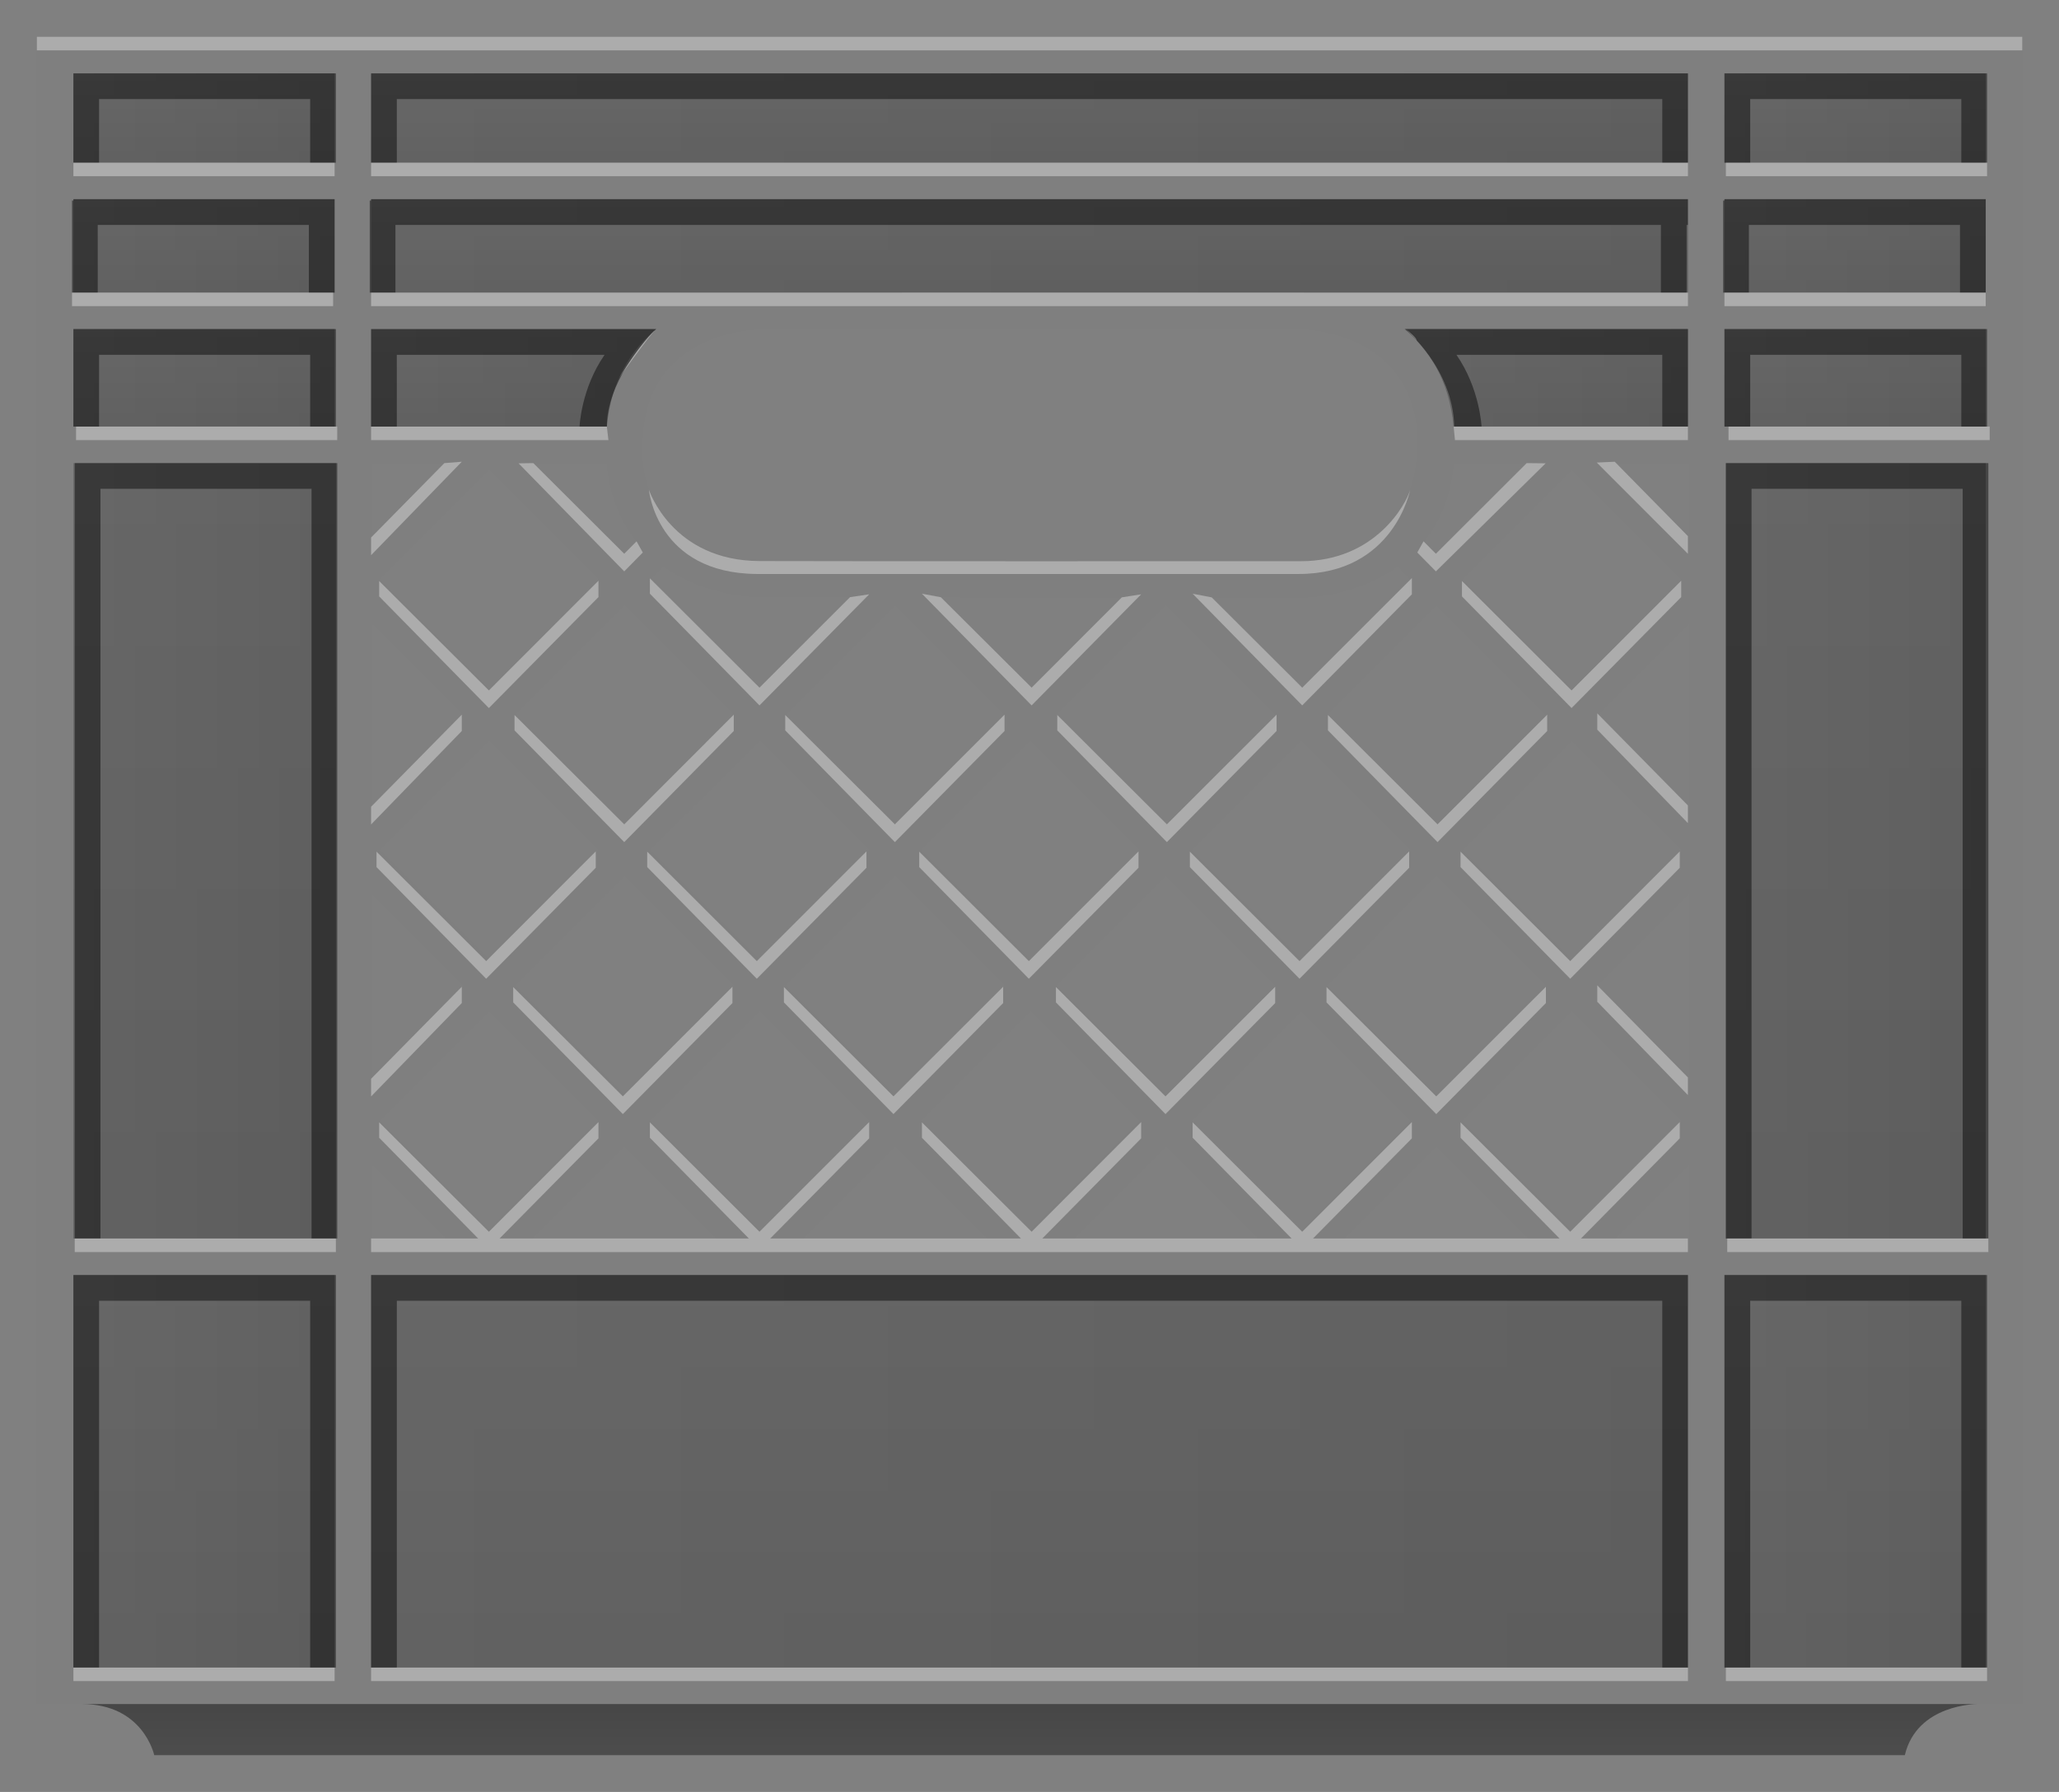 <svg version="1.2" baseProfile="tiny" id="EdgeSVG_wenCh" x="0px" y="0px" width="40.281px" height="35.06px" viewBox="0 0 40.281 35.06" xmlns:xlink="http://www.w3.org/1999/xlink" xmlns="http://www.w3.org/2000/svg">
  <rect x="0" y="0" width="40.281" height="35.06" fill="#808080" stroke="none"/>
  <linearGradient id="SVGID_2_" gradientUnits="userSpaceOnUse" x1="20.142" y1="33.34" x2="20.142" y2="34.34">
    <stop offset="0" style="stop-color:#000000;stop-opacity:0.45"/>
    <stop offset="1" style="stop-color:#000000;stop-opacity:0.4"/>
  </linearGradient>
  <path fill="url(#SVGID_2_)" d="M1.604,33.34h37.074c0,0-1.177-0.002-1.413,1H3.017C3.017,34.34,2.806,33.34,1.604,33.34"/>
  <g>
    <linearGradient id="SVGID_3_" gradientUnits="userSpaceOnUse" x1="36.306" y1="9.06" x2="36.306" y2="24.231">
      <stop offset="0" style="stop-color:#000000;stop-opacity:0.1"/>
      <stop offset="1" style="stop-color:#000000;stop-opacity:0.15"/>
    </linearGradient>
    <rect x="33.764" y="9.061" fill="url(#SVGID_3_)" width="5.084" height="15.171"/>
    <linearGradient id="SVGID_4_" gradientUnits="userSpaceOnUse" x1="3.99" y1="24.946" x2="3.99" y2="32.626">
      <stop offset="0" style="stop-color:#000000;stop-opacity:0.1"/>
      <stop offset="1" style="stop-color:#000000;stop-opacity:0.15"/>
    </linearGradient>
    <rect x="1.436" y="24.946" fill="url(#SVGID_4_)" width="5.11" height="7.68"/>
    <linearGradient id="SVGID_5_" gradientUnits="userSpaceOnUse" x1="30.248" y1="6.439" x2="30.248" y2="8.346">
      <stop offset="0" style="stop-color:#000000;stop-opacity:0.1"/>
      <stop offset="1" style="stop-color:#000000;stop-opacity:0.15"/>
    </linearGradient>
    <path fill="url(#SVGID_5_)" d="M33.021,6.438h-5.547c0.462,0.38,0.875,0.979,0.963,1.907h4.584V6.438z"/>
    <linearGradient id="SVGID_6_" gradientUnits="userSpaceOnUse" x1="3.99" y1="3.897" x2="3.99" y2="5.725">
      <stop offset="0" style="stop-color:#000000;stop-opacity:0.1"/>
      <stop offset="1" style="stop-color:#000000;stop-opacity:0.15"/>
    </linearGradient>
    <rect x="1.436" y="3.897" fill="url(#SVGID_6_)" width="5.11" height="1.827"/>
    <linearGradient id="SVGID_7_" gradientUnits="userSpaceOnUse" x1="4.004" y1="9.06" x2="4.004" y2="24.231">
      <stop offset="0" style="stop-color:#000000;stop-opacity:0.1"/>
      <stop offset="1" style="stop-color:#000000;stop-opacity:0.15"/>
    </linearGradient>
    <rect x="1.436" y="9.061" fill="url(#SVGID_7_)" width="5.136" height="15.171"/>
    <linearGradient id="SVGID_8_" gradientUnits="userSpaceOnUse" x1="3.99" y1="1.435" x2="3.99" y2="3.183">
      <stop offset="0" style="stop-color:#000000;stop-opacity:0.1"/>
      <stop offset="1" style="stop-color:#000000;stop-opacity:0.15"/>
    </linearGradient>
    <rect x="1.436" y="1.436" fill="url(#SVGID_8_)" width="5.11" height="1.747"/>
    <linearGradient id="SVGID_9_" gradientUnits="userSpaceOnUse" x1="3.99" y1="6.439" x2="3.99" y2="8.346">
      <stop offset="0" style="stop-color:#000000;stop-opacity:0.1"/>
      <stop offset="1" style="stop-color:#000000;stop-opacity:0.15"/>
    </linearGradient>
    <rect x="1.436" y="6.438" fill="url(#SVGID_9_)" width="5.11" height="1.907"/>
    <linearGradient id="SVGID_10_" gradientUnits="userSpaceOnUse" x1="36.292" y1="6.439" x2="36.292" y2="8.346">
      <stop offset="0" style="stop-color:#000000;stop-opacity:0.1"/>
      <stop offset="1" style="stop-color:#000000;stop-opacity:0.15"/>
    </linearGradient>
    <polygon fill="url(#SVGID_10_)" points="33.736,8.346 33.764,8.346 38.848,8.346 38.848,6.438 33.736,6.438 &#x9;&#x9;"/>
    <linearGradient id="SVGID_11_" gradientUnits="userSpaceOnUse" x1="36.292" y1="3.897" x2="36.292" y2="5.725">
      <stop offset="0" style="stop-color:#000000;stop-opacity:0.1"/>
      <stop offset="1" style="stop-color:#000000;stop-opacity:0.15"/>
    </linearGradient>
    <rect x="33.736" y="3.897" fill="url(#SVGID_11_)" width="5.111" height="1.827"/>
    <linearGradient id="SVGID_12_" gradientUnits="userSpaceOnUse" x1="20.141" y1="24.946" x2="20.141" y2="32.626">
      <stop offset="0" style="stop-color:#000000;stop-opacity:0.1"/>
      <stop offset="1" style="stop-color:#000000;stop-opacity:0.15"/>
    </linearGradient>
    <rect x="7.26" y="24.946" fill="url(#SVGID_12_)" width="25.762" height="7.68"/>
    <linearGradient id="SVGID_13_" gradientUnits="userSpaceOnUse" x1="36.292" y1="24.946" x2="36.292" y2="32.626">
      <stop offset="0" style="stop-color:#000000;stop-opacity:0.1"/>
      <stop offset="1" style="stop-color:#000000;stop-opacity:0.15"/>
    </linearGradient>
    <polygon fill="url(#SVGID_13_)" points="33.736,32.626 38.848,32.626 38.848,24.946 33.764,24.946 33.736,24.946 &#x9;&#x9;"/>
    <linearGradient id="SVGID_14_" gradientUnits="userSpaceOnUse" x1="36.292" y1="1.435" x2="36.292" y2="3.183">
      <stop offset="0" style="stop-color:#000000;stop-opacity:0.1"/>
      <stop offset="1" style="stop-color:#000000;stop-opacity:0.15"/>
    </linearGradient>
    <rect x="33.736" y="1.436" fill="url(#SVGID_14_)" width="5.111" height="1.747"/>
    <linearGradient id="SVGID_15_" gradientUnits="userSpaceOnUse" x1="20.141" y1="1.435" x2="20.141" y2="3.183">
      <stop offset="0" style="stop-color:#000000;stop-opacity:0.1"/>
      <stop offset="1" style="stop-color:#000000;stop-opacity:0.15"/>
    </linearGradient>
    <rect x="7.26" y="1.436" fill="url(#SVGID_15_)" width="25.762" height="1.747"/>
    <linearGradient id="SVGID_16_" gradientUnits="userSpaceOnUse" x1="10.049" y1="6.439" x2="10.049" y2="8.346">
      <stop offset="0" style="stop-color:#000000;stop-opacity:0.1"/>
      <stop offset="1" style="stop-color:#000000;stop-opacity:0.15"/>
    </linearGradient>
    <path fill="url(#SVGID_16_)" d="M7.26,8.346h4.612c0.087-0.929,0.502-1.527,0.965-1.907H7.26V8.346z"/>
    <linearGradient id="SVGID_17_" gradientUnits="userSpaceOnUse" x1="20.141" y1="3.897" x2="20.141" y2="5.725">
      <stop offset="0" style="stop-color:#000000;stop-opacity:0.1"/>
      <stop offset="1" style="stop-color:#000000;stop-opacity:0.15"/>
    </linearGradient>
    <path fill="url(#SVGID_17_)" d="M7.26,5.725h7.604l0,0l10.591-0.001c0,0,0.024,0,0.057,0.001h7.51V3.897H7.26V5.725z"/>
  </g>
  <g>
    <linearGradient id="SVGID_18_" gradientUnits="userSpaceOnUse" x1="27.715" y1="8.931" x2="27.722" y2="8.931">
      <stop offset="0" style="stop-color:#000000;stop-opacity:0.1"/>
      <stop offset="1" style="stop-color:#000000;stop-opacity:0.15"/>
    </linearGradient>
    <path fill="url(#SVGID_18_)" d="M27.715,8.972c0.002-0.027,0.005-0.055,0.007-0.082C27.72,8.917,27.717,8.944,27.715,8.972z"/>
    <linearGradient id="SVGID_19_" gradientUnits="userSpaceOnUse" x1="1.435" y1="28.786" x2="6.546" y2="28.786">
      <stop offset="0" style="stop-color:#000000;stop-opacity:0.1"/>
      <stop offset="1" style="stop-color:#000000;stop-opacity:0.15"/>
    </linearGradient>
    <rect x="1.436" y="24.946" fill="url(#SVGID_19_)" width="5.11" height="7.68"/>
    <linearGradient id="SVGID_20_" gradientUnits="userSpaceOnUse" x1="27.706" y1="9.019" x2="27.715" y2="9.019">
      <stop offset="0" style="stop-color:#000000;stop-opacity:0.1"/>
      <stop offset="1" style="stop-color:#000000;stop-opacity:0.15"/>
    </linearGradient>
    <path fill="url(#SVGID_20_)" d="M27.706,9.061L27.706,9.061c0.004-0.028,0.007-0.057,0.009-0.085&#xD;&#xA;&#x9;&#x9;&#x9;C27.712,9.004,27.71,9.032,27.706,9.061z"/>
    <linearGradient id="SVGID_21_" gradientUnits="userSpaceOnUse" x1="27.723" y1="8.831" x2="27.726" y2="8.831">
      <stop offset="0" style="stop-color:#000000;stop-opacity:0.1"/>
      <stop offset="1" style="stop-color:#000000;stop-opacity:0.15"/>
    </linearGradient>
    <path fill="url(#SVGID_21_)" d="M27.723,8.864c0.001-0.021,0.001-0.043,0.003-0.065C27.724,8.821,27.724,8.843,27.723,8.864z"/>
    <linearGradient id="SVGID_22_" gradientUnits="userSpaceOnUse" x1="27.475" y1="7.392" x2="33.022" y2="7.392">
      <stop offset="0" style="stop-color:#000000;stop-opacity:0.1"/>
      <stop offset="1" style="stop-color:#000000;stop-opacity:0.15"/>
    </linearGradient>
    <path fill="url(#SVGID_22_)" d="M33.021,6.438h-5.547c0.462,0.38,0.875,0.979,0.963,1.907h4.584V6.438z"/>
    <linearGradient id="SVGID_23_" gradientUnits="userSpaceOnUse" x1="1.435" y1="4.811" x2="6.546" y2="4.811">
      <stop offset="0" style="stop-color:#000000;stop-opacity:0.1"/>
      <stop offset="1" style="stop-color:#000000;stop-opacity:0.15"/>
    </linearGradient>
    <rect x="1.436" y="3.897" fill="url(#SVGID_23_)" width="5.11" height="1.827"/>
    <linearGradient id="SVGID_24_" gradientUnits="userSpaceOnUse" x1="1.435" y1="16.645" x2="6.571" y2="16.645">
      <stop offset="0" style="stop-color:#000000;stop-opacity:0.1"/>
      <stop offset="1" style="stop-color:#000000;stop-opacity:0.15"/>
    </linearGradient>
    <rect x="1.436" y="9.061" fill="url(#SVGID_24_)" width="5.136" height="15.171"/>
    <linearGradient id="SVGID_25_" gradientUnits="userSpaceOnUse" x1="1.435" y1="2.31" x2="6.546" y2="2.31">
      <stop offset="0" style="stop-color:#000000;stop-opacity:0.1"/>
      <stop offset="1" style="stop-color:#000000;stop-opacity:0.15"/>
    </linearGradient>
    <rect x="1.436" y="1.436" fill="url(#SVGID_25_)" width="5.11" height="1.747"/>
    <linearGradient id="SVGID_26_" gradientUnits="userSpaceOnUse" x1="12.56" y1="8.977" x2="12.575" y2="8.977">
      <stop offset="0" style="stop-color:#000000;stop-opacity:0.1"/>
      <stop offset="1" style="stop-color:#000000;stop-opacity:0.15"/>
    </linearGradient>
    <path fill="url(#SVGID_26_)" d="M12.575,9.061L12.575,9.061c-0.007-0.055-0.011-0.11-0.015-0.168&#xD;&#xA;&#x9;&#x9;&#x9;C12.564,8.95,12.568,9.006,12.575,9.061z"/>
    <linearGradient id="SVGID_27_" gradientUnits="userSpaceOnUse" x1="1.435" y1="7.392" x2="6.546" y2="7.392">
      <stop offset="0" style="stop-color:#000000;stop-opacity:0.1"/>
      <stop offset="1" style="stop-color:#000000;stop-opacity:0.15"/>
    </linearGradient>
    <rect x="1.436" y="6.438" fill="url(#SVGID_27_)" width="5.11" height="1.907"/>
    <linearGradient id="SVGID_28_" gradientUnits="userSpaceOnUse" x1="33.764" y1="16.645" x2="38.848" y2="16.645">
      <stop offset="0" style="stop-color:#000000;stop-opacity:0.1"/>
      <stop offset="1" style="stop-color:#000000;stop-opacity:0.15"/>
    </linearGradient>
    <rect x="33.764" y="9.061" fill="url(#SVGID_28_)" width="5.084" height="15.171"/>
    <linearGradient id="SVGID_29_" gradientUnits="userSpaceOnUse" x1="33.736" y1="7.392" x2="38.848" y2="7.392">
      <stop offset="0" style="stop-color:#000000;stop-opacity:0.1"/>
      <stop offset="1" style="stop-color:#000000;stop-opacity:0.15"/>
    </linearGradient>
    <polygon fill="url(#SVGID_29_)" points="33.736,8.346 33.764,8.346 38.848,8.346 38.848,6.438 33.736,6.438 &#x9;&#x9;"/>
    <linearGradient id="SVGID_30_" gradientUnits="userSpaceOnUse" x1="33.736" y1="4.811" x2="38.848" y2="4.811">
      <stop offset="0" style="stop-color:#000000;stop-opacity:0.1"/>
      <stop offset="1" style="stop-color:#000000;stop-opacity:0.15"/>
    </linearGradient>
    <rect x="33.736" y="3.897" fill="url(#SVGID_30_)" width="5.111" height="1.827"/>
    <linearGradient id="SVGID_31_" gradientUnits="userSpaceOnUse" x1="7.26" y1="28.786" x2="33.022" y2="28.786">
      <stop offset="0" style="stop-color:#000000;stop-opacity:0.1"/>
      <stop offset="1" style="stop-color:#000000;stop-opacity:0.15"/>
    </linearGradient>
    <rect x="7.26" y="24.946" fill="url(#SVGID_31_)" width="25.762" height="7.68"/>
    <linearGradient id="SVGID_32_" gradientUnits="userSpaceOnUse" x1="33.736" y1="28.786" x2="38.848" y2="28.786">
      <stop offset="0" style="stop-color:#000000;stop-opacity:0.1"/>
      <stop offset="1" style="stop-color:#000000;stop-opacity:0.15"/>
    </linearGradient>
    <polygon fill="url(#SVGID_32_)" points="33.736,32.626 38.848,32.626 38.848,24.946 33.764,24.946 33.736,24.946 &#x9;&#x9;"/>
    <linearGradient id="SVGID_33_" gradientUnits="userSpaceOnUse" x1="33.736" y1="2.31" x2="38.848" y2="2.31">
      <stop offset="0" style="stop-color:#000000;stop-opacity:0.1"/>
      <stop offset="1" style="stop-color:#000000;stop-opacity:0.15"/>
    </linearGradient>
    <rect x="33.736" y="1.436" fill="url(#SVGID_33_)" width="5.111" height="1.747"/>
    <linearGradient id="SVGID_34_" gradientUnits="userSpaceOnUse" x1="7.26" y1="2.31" x2="33.022" y2="2.31">
      <stop offset="0" style="stop-color:#000000;stop-opacity:0.1"/>
      <stop offset="1" style="stop-color:#000000;stop-opacity:0.15"/>
    </linearGradient>
    <rect x="7.26" y="1.436" fill="url(#SVGID_34_)" width="25.762" height="1.747"/>
    <linearGradient id="SVGID_35_" gradientUnits="userSpaceOnUse" x1="12.558" y1="8.851" x2="12.56" y2="8.851">
      <stop offset="0" style="stop-color:#000000;stop-opacity:0.1"/>
      <stop offset="1" style="stop-color:#000000;stop-opacity:0.15"/>
    </linearGradient>
    <path fill="url(#SVGID_35_)" d="M12.558,8.81c0.001,0.027,0.001,0.055,0.003,0.082C12.559,8.864,12.559,8.837,12.558,8.81z"/>
    <linearGradient id="SVGID_36_" gradientUnits="userSpaceOnUse" x1="12.556" y1="8.76" x2="12.558" y2="8.76">
      <stop offset="0" style="stop-color:#000000;stop-opacity:0.1"/>
      <stop offset="1" style="stop-color:#000000;stop-opacity:0.15"/>
    </linearGradient>
    <path fill="url(#SVGID_36_)" d="M12.556,8.716c0,0.03,0.001,0.06,0.002,0.088C12.557,8.775,12.556,8.746,12.556,8.716z"/>
    <linearGradient id="SVGID_37_" gradientUnits="userSpaceOnUse" x1="7.26" y1="7.392" x2="12.837" y2="7.392">
      <stop offset="0" style="stop-color:#000000;stop-opacity:0.1"/>
      <stop offset="1" style="stop-color:#000000;stop-opacity:0.15"/>
    </linearGradient>
    <path fill="url(#SVGID_37_)" d="M7.26,8.346h4.612c0.087-0.929,0.502-1.527,0.965-1.907H7.26V8.346z"/>
    <linearGradient id="SVGID_38_" gradientUnits="userSpaceOnUse" x1="7.26" y1="4.811" x2="33.022" y2="4.811">
      <stop offset="0" style="stop-color:#000000;stop-opacity:0.1"/>
      <stop offset="1" style="stop-color:#000000;stop-opacity:0.15"/>
    </linearGradient>
    <path fill="url(#SVGID_38_)" d="M7.26,5.725h7.604l0,0l10.591-0.001c0,0,0.024,0,0.057,0.001h7.51V3.897H7.26V5.725z"/>
  </g>
  <linearGradient id="SVGID_39_" gradientUnits="userSpaceOnUse" x1="0.721" y1="17.03" x2="39.562" y2="17.03">
    <stop offset="0" style="stop-color:#000000;stop-opacity:0.01"/>
    <stop offset="1" style="stop-color:#000000;stop-opacity:0.01"/>
  </linearGradient>
  <path fill="url(#SVGID_39_)" d="M0.721,0.72v32.62h38.841V0.72H0.721z M38.848,3.183h-5.111V1.436h5.111V3.183z M33.021,3.897&#xD;&#xA;&#x9;&#x9;v1.827h-7.51c-0.032-0.001-0.052-0.001-0.052-0.001L14.864,5.725l0,0H7.26V3.897H33.021z M7.26,3.183V1.436h25.762v1.747H7.26z&#xD;&#xA;&#x9;&#x9; M31.598,24.231l1.451-1.45v1.45H31.598z M1.436,6.438h5.11v1.907h-5.11V6.438z M33.049,9.061v1.421l-1.421-1.421H33.049z&#xD;&#xA;&#x9;&#x9; M11.87,9.061c0.06,0.67,0.289,1.165,0.584,1.532l-0.238,0.237l-1.77-1.77H11.87z M27.343,11.081l0.254,0.255l-2.142,2.142&#xD;&#xA;&#x9;&#x9;l-1.791-1.789l1.791,0.002c0.031,0,0.753,0,1.48-0.363C27.068,11.261,27.207,11.181,27.343,11.081z M30.244,13.983l-2.143,2.143&#xD;&#xA;&#x9;&#x9;l-2.141-2.143l2.141-2.143L30.244,13.983z M28.608,11.336l2.142-2.143l2.143,2.143l-2.143,2.142L28.608,11.336z M30.75,14.489&#xD;&#xA;&#x9;&#x9;l2.143,2.142l-2.143,2.142l-2.142-2.142L30.75,14.489z M7.286,12.206l1.777,1.777l-1.777,1.777V12.206z M7.427,11.336l2.142-2.143&#xD;&#xA;&#x9;&#x9;l2.143,2.143l-2.143,2.142L7.427,11.336z M9.568,14.489l2.143,2.142l-2.143,2.142l-2.142-2.142L9.568,14.489z M10.074,13.983&#xD;&#xA;&#x9;&#x9;l2.142-2.143l2.144,2.143l-2.144,2.143L10.074,13.983z M14.864,14.489l2.142,2.142l-2.142,2.142l-2.144-2.142L14.864,14.489z&#xD;&#xA;&#x9;&#x9; M15.37,13.983l2.142-2.143l2.143,2.143l-2.143,2.143L15.37,13.983z M20.16,14.489l2.141,2.142l-2.141,2.142l-2.144-2.142&#xD;&#xA;&#x9;&#x9;L20.16,14.489z M20.664,13.983l2.143-2.143l2.143,2.143l-2.143,2.143L20.664,13.983z M25.455,14.489l2.142,2.142l-2.142,2.142&#xD;&#xA;&#x9;&#x9;l-2.143-2.142L25.455,14.489z M20.16,13.478l-1.794-1.793l3.584,0.002L20.16,13.478z M14.864,13.478l-2.144-2.142l0.256-0.255&#xD;&#xA;&#x9;&#x9;c0.135,0.096,0.271,0.175,0.402,0.24c0.729,0.36,1.452,0.36,1.485,0.36l0,0l1.795,0.001L14.864,13.478z M7.286,10.465V9.061h1.405&#xD;&#xA;&#x9;&#x9;L7.286,10.465z M9.063,19.278l-1.777,1.777v-3.553L9.063,19.278z M9.568,19.784l2.143,2.143l-2.143,2.143l-2.142-2.143&#xD;&#xA;&#x9;&#x9;L9.568,19.784z M10.074,19.278l2.142-2.142l2.144,2.142l-2.144,2.143L10.074,19.278z M14.864,19.784l2.142,2.143l-2.142,2.143&#xD;&#xA;&#x9;&#x9;l-2.144-2.143L14.864,19.784z M15.37,19.278l2.142-2.142l2.143,2.142l-2.143,2.143L15.37,19.278z M20.16,19.784l2.141,2.143&#xD;&#xA;&#x9;&#x9;l-2.141,2.143l-2.144-2.143L20.16,19.784z M20.664,19.278l2.143-2.142l2.143,2.142l-2.143,2.143L20.664,19.278z M25.455,19.784&#xD;&#xA;&#x9;&#x9;l2.142,2.143l-2.142,2.143l-2.143-2.143L25.455,19.784z M25.961,19.278l2.141-2.142l2.143,2.142l-2.143,2.143L25.961,19.278z&#xD;&#xA;&#x9;&#x9; M30.75,19.784l2.143,2.143l-2.143,2.143l-2.142-2.143L30.75,19.784z M31.256,19.278l1.793-1.791v3.585L31.256,19.278z&#xD;&#xA;&#x9;&#x9; M33.049,15.776l-1.793-1.793l1.793-1.793V15.776z M28.102,10.83l-0.24-0.241c0.292-0.367,0.519-0.861,0.578-1.528h1.434&#xD;&#xA;&#x9;&#x9;L28.102,10.83z M27.727,8.703c0,2.236-2.188,2.276-2.279,2.277L14.86,10.978c0,0-0.599-0.008-1.171-0.292&#xD;&#xA;&#x9;&#x9;c-0.744-0.369-1.131-1.032-1.134-1.97h0.013c0-2.224,2.202-2.273,2.296-2.273l10.59-0.004c0.089,0.002,2.091,0.049,2.272,1.988&#xD;&#xA;&#x9;&#x9;V8.703z M11.872,8.346H7.26V6.438h5.577C12.395,6.878,11.959,7.417,11.872,8.346z M7.286,22.798l1.435,1.434H7.286V22.798z&#xD;&#xA;&#x9;&#x9; M12.216,22.432l1.8,1.8h-3.6L12.216,22.432z M17.512,22.432l1.8,1.8h-3.599L17.512,22.432z M22.807,22.432l1.8,1.8h-3.599&#xD;&#xA;&#x9;&#x9;L22.807,22.432z M28.102,22.432l1.801,1.8h-3.6L28.102,22.432z M33.021,8.346h-4.584c-0.088-0.929-0.501-1.527-0.963-1.907h5.547&#xD;&#xA;&#x9;&#x9;V8.346z M6.546,5.725h-5.11V3.897h5.11V5.725z M1.436,9.061h5.136v15.171H1.436V9.061z M7.26,24.946h25.762v7.68H7.26V24.946z&#xD;&#xA;&#x9;&#x9; M33.764,9.061h5.084v15.171h-5.084V9.061z M33.764,8.346h-0.027V6.438h5.111v1.907H33.764z M38.848,5.725h-5.111V3.897h5.111&#xD;&#xA;&#x9;&#x9;V5.725z M6.546,1.436v1.747h-5.11V1.436H6.546z M1.436,24.946h5.11v7.68h-5.11V24.946z M33.736,32.626v-7.68h0.027h5.084v7.68&#xD;&#xA;&#x9;&#x9;H33.736z"/>
  <linearGradient id="SVGID_40_" gradientUnits="userSpaceOnUse" x1="27.719" y1="8.89" x2="27.719" y2="8.972">
    <stop offset="0" style="stop-color:#000000;stop-opacity:0.1"/>
    <stop offset="1" style="stop-color:#000000;stop-opacity:0.15"/>
  </linearGradient>
  <path fill="url(#SVGID_40_)" d="M27.715,8.972c0.002-0.027,0.005-0.055,0.007-0.082C27.72,8.917,27.717,8.944,27.715,8.972z"/>
  <linearGradient id="SVGID_41_" gradientUnits="userSpaceOnUse" x1="27.711" y1="8.976" x2="27.711" y2="9.06">
    <stop offset="0" style="stop-color:#000000;stop-opacity:0.1"/>
    <stop offset="1" style="stop-color:#000000;stop-opacity:0.15"/>
  </linearGradient>
  <path fill="url(#SVGID_41_)" d="M27.706,9.061L27.706,9.061c0.004-0.028,0.007-0.057,0.009-0.085&#xD;&#xA;&#x9;&#x9;C27.712,9.004,27.71,9.032,27.706,9.061z"/>
  <linearGradient id="SVGID_42_" gradientUnits="userSpaceOnUse" x1="27.725" y1="8.799" x2="27.725" y2="8.864">
    <stop offset="0" style="stop-color:#000000;stop-opacity:0.1"/>
    <stop offset="1" style="stop-color:#000000;stop-opacity:0.15"/>
  </linearGradient>
  <path fill="url(#SVGID_42_)" d="M27.723,8.864c0.001-0.021,0.001-0.043,0.003-0.065C27.724,8.821,27.724,8.843,27.723,8.864z"/>
  <linearGradient id="SVGID_43_" gradientUnits="userSpaceOnUse" x1="12.568" y1="8.893" x2="12.568" y2="9.06">
    <stop offset="0" style="stop-color:#000000;stop-opacity:0.1"/>
    <stop offset="1" style="stop-color:#000000;stop-opacity:0.15"/>
  </linearGradient>
  <path fill="url(#SVGID_43_)" d="M12.575,9.061L12.575,9.061c-0.007-0.055-0.011-0.11-0.015-0.168&#xD;&#xA;&#x9;&#x9;C12.564,8.95,12.568,9.006,12.575,9.061z"/>
  <linearGradient id="SVGID_44_" gradientUnits="userSpaceOnUse" x1="12.559" y1="8.81" x2="12.559" y2="8.892">
    <stop offset="0" style="stop-color:#000000;stop-opacity:0.1"/>
    <stop offset="1" style="stop-color:#000000;stop-opacity:0.15"/>
  </linearGradient>
  <path fill="url(#SVGID_44_)" d="M12.558,8.81c0.001,0.027,0.001,0.055,0.003,0.082C12.559,8.864,12.559,8.837,12.558,8.81z"/>
  <linearGradient id="SVGID_45_" gradientUnits="userSpaceOnUse" x1="12.557" y1="8.716" x2="12.557" y2="8.804">
    <stop offset="0" style="stop-color:#000000;stop-opacity:0.1"/>
    <stop offset="1" style="stop-color:#000000;stop-opacity:0.15"/>
  </linearGradient>
  <path fill="url(#SVGID_45_)" d="M12.556,8.716c0,0.03,0.001,0.06,0.002,0.088C12.557,8.775,12.556,8.746,12.556,8.716z"/>
  <g>
    <linearGradient id="SVGID_46_" gradientUnits="userSpaceOnUse" x1="7.26" y1="2.31" x2="33.022" y2="2.31">
      <stop offset="0" style="stop-color:#000000;stop-opacity:0.45"/>
      <stop offset="1" style="stop-color:#000000;stop-opacity:0.45"/>
    </linearGradient>
    <polygon fill="url(#SVGID_46_)" points="7.763,1.436 7.26,1.436 7.26,1.938 7.26,3.183 7.763,3.183 7.763,1.938 32.52,1.938 &#xD;&#xA;&#x9;&#x9;&#x9;32.52,3.183 33.021,3.183 33.021,1.938 33.021,1.436 32.52,1.436 &#x9;&#x9;"/>
    <linearGradient id="SVGID_47_" gradientUnits="userSpaceOnUse" x1="7.233" y1="4.811" x2="33.022" y2="4.811">
      <stop offset="0" style="stop-color:#000000;stop-opacity:0.45"/>
      <stop offset="1" style="stop-color:#000000;stop-opacity:0.45"/>
    </linearGradient>
    <polygon fill="url(#SVGID_47_)" points="7.26,3.924 7.233,3.924 7.233,5.725 7.736,5.725 7.736,4.401 32.493,4.401 32.493,5.725 &#xD;&#xA;&#x9;&#x9;&#x9;32.995,5.725 32.995,4.401 33.021,4.401 33.021,3.897 7.26,3.897 &#x9;&#x9;"/>
    <linearGradient id="SVGID_48_" gradientUnits="userSpaceOnUse" x1="27.488" y1="7.392" x2="33.022" y2="7.392">
      <stop offset="0" style="stop-color:#000000;stop-opacity:0.45"/>
      <stop offset="1" style="stop-color:#000000;stop-opacity:0.45"/>
    </linearGradient>
    <path fill="url(#SVGID_48_)" d="M28.021,6.438h-0.532c0,0,0.938,0.768,0.961,1.907h0.534c0,0-0.032-0.741-0.491-1.403h4.027v1.403&#xD;&#xA;&#x9;&#x9;&#x9;h0.502V6.942V6.438H32.52H28.021z"/>
    <linearGradient id="SVGID_49_" gradientUnits="userSpaceOnUse" x1="1.435" y1="2.31" x2="6.571" y2="2.31">
      <stop offset="0" style="stop-color:#000000;stop-opacity:0.45"/>
      <stop offset="1" style="stop-color:#000000;stop-opacity:0.45"/>
    </linearGradient>
    <polygon fill="url(#SVGID_49_)" points="1.938,1.938 6.068,1.938 6.068,3.183 6.571,3.183 6.571,1.436 6.546,1.436 6.068,1.436 &#xD;&#xA;&#x9;&#x9;&#x9;1.938,1.436 1.436,1.436 1.436,1.938 1.436,3.183 1.938,3.183 &#x9;&#x9;"/>
    <linearGradient id="SVGID_50_" gradientUnits="userSpaceOnUse" x1="1.409" y1="4.811" x2="6.546" y2="4.811">
      <stop offset="0" style="stop-color:#000000;stop-opacity:0.45"/>
      <stop offset="1" style="stop-color:#000000;stop-opacity:0.45"/>
    </linearGradient>
    <polygon fill="url(#SVGID_50_)" points="1.912,4.401 6.042,4.401 6.042,5.725 6.546,5.725 6.546,4.401 6.546,3.924 6.546,3.897 &#xD;&#xA;&#x9;&#x9;&#x9;1.436,3.897 1.436,3.924 1.409,3.924 1.409,5.725 1.912,5.725 &#x9;&#x9;"/>
    <linearGradient id="SVGID_51_" gradientUnits="userSpaceOnUse" x1="1.435" y1="7.392" x2="6.571" y2="7.392">
      <stop offset="0" style="stop-color:#000000;stop-opacity:0.45"/>
      <stop offset="1" style="stop-color:#000000;stop-opacity:0.45"/>
    </linearGradient>
    <polygon fill="url(#SVGID_51_)" points="6.571,8.346 6.571,6.438 6.546,6.438 6.068,6.438 1.938,6.438 1.436,6.438 1.436,6.942 &#xD;&#xA;&#x9;&#x9;&#x9;1.436,8.346 1.938,8.346 1.938,6.942 6.068,6.942 6.068,8.346 &#x9;&#x9;"/>
    <linearGradient id="SVGID_52_" gradientUnits="userSpaceOnUse" x1="1.462" y1="16.645" x2="6.598" y2="16.645">
      <stop offset="0" style="stop-color:#000000;stop-opacity:0.45"/>
      <stop offset="1" style="stop-color:#000000;stop-opacity:0.45"/>
    </linearGradient>
    <polygon fill="url(#SVGID_52_)" points="6.095,9.061 1.965,9.061 1.462,9.061 1.462,9.563 1.462,24.231 1.965,24.231 1.965,9.563 &#xD;&#xA;&#x9;&#x9;&#x9;6.095,9.563 6.095,24.231 6.598,24.231 6.598,9.061 6.571,9.061 &#x9;&#x9;"/>
    <linearGradient id="SVGID_53_" gradientUnits="userSpaceOnUse" x1="1.435" y1="28.786" x2="6.571" y2="28.786">
      <stop offset="0" style="stop-color:#000000;stop-opacity:0.45"/>
      <stop offset="1" style="stop-color:#000000;stop-opacity:0.45"/>
    </linearGradient>
    <polygon fill="url(#SVGID_53_)" points="6.068,24.946 1.938,24.946 1.436,24.946 1.436,25.449 1.436,32.626 1.938,32.626 &#xD;&#xA;&#x9;&#x9;&#x9;1.938,25.449 6.068,25.449 6.068,32.626 6.571,32.626 6.571,24.946 6.546,24.946 &#x9;&#x9;"/>
    <linearGradient id="SVGID_54_" gradientUnits="userSpaceOnUse" x1="33.736" y1="2.31" x2="38.874" y2="2.31">
      <stop offset="0" style="stop-color:#000000;stop-opacity:0.45"/>
      <stop offset="1" style="stop-color:#000000;stop-opacity:0.45"/>
    </linearGradient>
    <polygon fill="url(#SVGID_54_)" points="34.24,1.938 38.37,1.938 38.37,3.183 38.874,3.183 38.874,1.436 38.848,1.436 &#xD;&#xA;&#x9;&#x9;&#x9;38.37,1.436 34.24,1.436 33.736,1.436 33.736,1.938 33.736,3.183 34.24,3.183 &#x9;&#x9;"/>
    <linearGradient id="SVGID_55_" gradientUnits="userSpaceOnUse" x1="33.711" y1="4.811" x2="38.848" y2="4.811">
      <stop offset="0" style="stop-color:#000000;stop-opacity:0.45"/>
      <stop offset="1" style="stop-color:#000000;stop-opacity:0.45"/>
    </linearGradient>
    <polygon fill="url(#SVGID_55_)" points="34.214,4.401 38.344,4.401 38.344,5.725 38.848,5.725 38.848,4.401 38.848,3.924 &#xD;&#xA;&#x9;&#x9;&#x9;38.848,3.897 33.736,3.897 33.736,3.924 33.711,3.924 33.711,5.725 34.214,5.725 &#x9;&#x9;"/>
    <linearGradient id="SVGID_56_" gradientUnits="userSpaceOnUse" x1="33.736" y1="7.392" x2="38.874" y2="7.392">
      <stop offset="0" style="stop-color:#000000;stop-opacity:0.45"/>
      <stop offset="1" style="stop-color:#000000;stop-opacity:0.45"/>
    </linearGradient>
    <polygon fill="url(#SVGID_56_)" points="38.874,8.346 38.874,6.438 38.848,6.438 38.37,6.438 34.24,6.438 33.736,6.438 &#xD;&#xA;&#x9;&#x9;&#x9;33.736,6.942 33.736,8.346 34.24,8.346 34.24,6.942 38.37,6.942 38.37,8.346 &#x9;&#x9;"/>
    <linearGradient id="SVGID_57_" gradientUnits="userSpaceOnUse" x1="33.764" y1="16.645" x2="38.899" y2="16.645">
      <stop offset="0" style="stop-color:#000000;stop-opacity:0.45"/>
      <stop offset="1" style="stop-color:#000000;stop-opacity:0.45"/>
    </linearGradient>
    <polygon fill="url(#SVGID_57_)" points="38.874,9.061 38.397,9.061 34.266,9.061 33.764,9.061 33.764,9.563 33.764,24.231 &#xD;&#xA;&#x9;&#x9;&#x9;34.266,24.231 34.266,9.563 38.397,9.563 38.397,24.231 38.899,24.231 38.899,9.061 &#x9;&#x9;"/>
    <linearGradient id="SVGID_58_" gradientUnits="userSpaceOnUse" x1="33.736" y1="28.786" x2="38.874" y2="28.786">
      <stop offset="0" style="stop-color:#000000;stop-opacity:0.45"/>
      <stop offset="1" style="stop-color:#000000;stop-opacity:0.45"/>
    </linearGradient>
    <polygon fill="url(#SVGID_58_)" points="38.37,24.946 34.24,24.946 33.736,24.946 33.736,25.449 33.736,32.626 34.24,32.626 &#xD;&#xA;&#x9;&#x9;&#x9;34.24,25.449 38.37,25.449 38.37,32.626 38.874,32.626 38.874,24.946 38.848,24.946 &#x9;&#x9;"/>
    <linearGradient id="SVGID_59_" gradientUnits="userSpaceOnUse" x1="7.26" y1="7.392" x2="12.837" y2="7.392">
      <stop offset="0" style="stop-color:#000000;stop-opacity:0.45"/>
      <stop offset="1" style="stop-color:#000000;stop-opacity:0.45"/>
    </linearGradient>
    <path fill="url(#SVGID_59_)" d="M11.872,8.346c0-0.845,0.712-1.65,0.91-1.855c0.034-0.032,0.055-0.052,0.055-0.052h-0.005h-0.531&#xD;&#xA;&#x9;&#x9;&#x9;H7.763H7.26v0.504v1.403h0.503V6.942h4.065c-0.461,0.662-0.49,1.403-0.49,1.403H11.872z"/>
    <linearGradient id="SVGID_60_" gradientUnits="userSpaceOnUse" x1="7.26" y1="28.786" x2="33.022" y2="28.786">
      <stop offset="0" style="stop-color:#000000;stop-opacity:0.45"/>
      <stop offset="1" style="stop-color:#000000;stop-opacity:0.45"/>
    </linearGradient>
    <polygon fill="url(#SVGID_60_)" points="32.52,24.946 7.763,24.946 7.26,24.946 7.26,25.449 7.26,32.626 7.763,32.626 &#xD;&#xA;&#x9;&#x9;&#x9;7.763,25.449 32.52,25.449 32.52,32.626 33.021,32.626 33.021,25.449 33.021,24.946 &#x9;&#x9;"/>
  </g>
  <g>
    <linearGradient id="SVGID_61_" gradientUnits="userSpaceOnUse" x1="0.721" y1="0.853" x2="39.562" y2="0.853">
      <stop offset="0" style="stop-color:#FFFFFF;stop-opacity:0.35"/>
      <stop offset="1" style="stop-color:#FFFFFF;stop-opacity:0.35"/>
    </linearGradient>
    <rect x="0.721" y="0.72" fill="url(#SVGID_61_)" width="38.841" height="0.265"/>
    <linearGradient id="SVGID_62_" gradientUnits="userSpaceOnUse" x1="1.435" y1="3.314" x2="6.546" y2="3.314">
      <stop offset="0" style="stop-color:#FFFFFF;stop-opacity:0.35"/>
      <stop offset="1" style="stop-color:#FFFFFF;stop-opacity:0.35"/>
    </linearGradient>
    <rect x="1.436" y="3.183" fill="url(#SVGID_62_)" width="5.11" height="0.264"/>
    <linearGradient id="SVGID_63_" gradientUnits="userSpaceOnUse" x1="1.409" y1="5.856" x2="6.518" y2="5.856">
      <stop offset="0" style="stop-color:#FFFFFF;stop-opacity:0.35"/>
      <stop offset="1" style="stop-color:#FFFFFF;stop-opacity:0.35"/>
    </linearGradient>
    <rect x="1.409" y="5.725" fill="url(#SVGID_63_)" width="5.108" height="0.265"/>
    <linearGradient id="SVGID_64_" gradientUnits="userSpaceOnUse" x1="1.488" y1="8.477" x2="6.598" y2="8.477">
      <stop offset="0" style="stop-color:#FFFFFF;stop-opacity:0.35"/>
      <stop offset="1" style="stop-color:#FFFFFF;stop-opacity:0.35"/>
    </linearGradient>
    <rect x="1.488" y="8.346" fill="url(#SVGID_64_)" width="5.109" height="0.265"/>
    <linearGradient id="SVGID_65_" gradientUnits="userSpaceOnUse" x1="1.462" y1="24.364" x2="6.571" y2="24.364">
      <stop offset="0" style="stop-color:#FFFFFF;stop-opacity:0.35"/>
      <stop offset="1" style="stop-color:#FFFFFF;stop-opacity:0.35"/>
    </linearGradient>
    <rect x="1.462" y="24.231" fill="url(#SVGID_65_)" width="5.109" height="0.266"/>
    <linearGradient id="SVGID_66_" gradientUnits="userSpaceOnUse" x1="1.435" y1="32.758" x2="6.546" y2="32.758">
      <stop offset="0" style="stop-color:#FFFFFF;stop-opacity:0.35"/>
      <stop offset="1" style="stop-color:#FFFFFF;stop-opacity:0.35"/>
    </linearGradient>
    <rect x="1.436" y="32.626" fill="url(#SVGID_66_)" width="5.11" height="0.264"/>
    <linearGradient id="SVGID_67_" gradientUnits="userSpaceOnUse" x1="33.764" y1="3.314" x2="38.874" y2="3.314">
      <stop offset="0" style="stop-color:#FFFFFF;stop-opacity:0.35"/>
      <stop offset="1" style="stop-color:#FFFFFF;stop-opacity:0.35"/>
    </linearGradient>
    <rect x="33.764" y="3.183" fill="url(#SVGID_67_)" width="5.11" height="0.264"/>
    <linearGradient id="SVGID_68_" gradientUnits="userSpaceOnUse" x1="33.736" y1="5.856" x2="38.848" y2="5.856">
      <stop offset="0" style="stop-color:#FFFFFF;stop-opacity:0.35"/>
      <stop offset="1" style="stop-color:#FFFFFF;stop-opacity:0.35"/>
    </linearGradient>
    <rect x="33.736" y="5.725" fill="url(#SVGID_68_)" width="5.111" height="0.265"/>
    <linearGradient id="SVGID_69_" gradientUnits="userSpaceOnUse" x1="33.816" y1="8.477" x2="38.926" y2="8.477">
      <stop offset="0" style="stop-color:#FFFFFF;stop-opacity:0.35"/>
      <stop offset="1" style="stop-color:#FFFFFF;stop-opacity:0.35"/>
    </linearGradient>
    <rect x="33.816" y="8.346" fill="url(#SVGID_69_)" width="5.109" height="0.265"/>
    <linearGradient id="SVGID_70_" gradientUnits="userSpaceOnUse" x1="33.791" y1="24.364" x2="38.899" y2="24.364">
      <stop offset="0" style="stop-color:#FFFFFF;stop-opacity:0.35"/>
      <stop offset="1" style="stop-color:#FFFFFF;stop-opacity:0.35"/>
    </linearGradient>
    <rect x="33.791" y="24.231" fill="url(#SVGID_70_)" width="5.108" height="0.266"/>
    <linearGradient id="SVGID_71_" gradientUnits="userSpaceOnUse" x1="33.764" y1="32.758" x2="38.874" y2="32.758">
      <stop offset="0" style="stop-color:#FFFFFF;stop-opacity:0.35"/>
      <stop offset="1" style="stop-color:#FFFFFF;stop-opacity:0.35"/>
    </linearGradient>
    <rect x="33.764" y="32.626" fill="url(#SVGID_71_)" width="5.11" height="0.264"/>
    <linearGradient id="SVGID_72_" gradientUnits="userSpaceOnUse" x1="7.26" y1="3.314" x2="33.022" y2="3.314">
      <stop offset="0" style="stop-color:#FFFFFF;stop-opacity:0.35"/>
      <stop offset="1" style="stop-color:#FFFFFF;stop-opacity:0.35"/>
    </linearGradient>
    <rect x="7.26" y="3.183" fill="url(#SVGID_72_)" width="25.762" height="0.264"/>
    <linearGradient id="SVGID_73_" gradientUnits="userSpaceOnUse" x1="7.26" y1="5.856" x2="33.022" y2="5.856">
      <stop offset="0" style="stop-color:#FFFFFF;stop-opacity:0.35"/>
      <stop offset="1" style="stop-color:#FFFFFF;stop-opacity:0.35"/>
    </linearGradient>
    <rect x="7.26" y="5.725" fill="url(#SVGID_73_)" width="25.762" height="0.265"/>
    <linearGradient id="SVGID_74_" gradientUnits="userSpaceOnUse" x1="7.26" y1="32.758" x2="33.022" y2="32.758">
      <stop offset="0" style="stop-color:#FFFFFF;stop-opacity:0.35"/>
      <stop offset="1" style="stop-color:#FFFFFF;stop-opacity:0.35"/>
    </linearGradient>
    <rect x="7.26" y="32.626" fill="url(#SVGID_74_)" width="25.762" height="0.264"/>
    <linearGradient id="SVGID_75_" gradientUnits="userSpaceOnUse" x1="7.26" y1="8.477" x2="11.903" y2="8.477">
      <stop offset="0" style="stop-color:#FFFFFF;stop-opacity:0.35"/>
      <stop offset="1" style="stop-color:#FFFFFF;stop-opacity:0.35"/>
    </linearGradient>
    <polygon fill="url(#SVGID_75_)" points="7.26,8.346 7.26,8.61 11.903,8.61 11.872,8.346 &#x9;&#x9;"/>
    <linearGradient id="SVGID_76_" gradientUnits="userSpaceOnUse" x1="28.438" y1="8.477" x2="33.022" y2="8.477">
      <stop offset="0" style="stop-color:#FFFFFF;stop-opacity:0.35"/>
      <stop offset="1" style="stop-color:#FFFFFF;stop-opacity:0.35"/>
    </linearGradient>
    <polygon fill="url(#SVGID_76_)" points="28.464,8.61 33.021,8.61 33.021,8.346 28.438,8.346 &#x9;&#x9;"/>
    <linearGradient id="SVGID_77_" gradientUnits="userSpaceOnUse" x1="12.695" y1="10.407" x2="27.588" y2="10.407">
      <stop offset="0" style="stop-color:#FFFFFF;stop-opacity:0.35"/>
      <stop offset="1" style="stop-color:#FFFFFF;stop-opacity:0.35"/>
    </linearGradient>
    <path fill="url(#SVGID_77_)" d="M25.447,10.98c-1.469,0-8.976,0.003-10.586-0.003c-1.717-0.006-2.166-1.395-2.166-1.395&#xD;&#xA;&#x9;&#x9;&#x9;s0.146,1.634,2.11,1.648c0,0,8.733,0,10.601,0c1.866,0,2.182-1.648,2.182-1.648C27.513,9.851,26.915,10.98,25.447,10.98z"/>
    <linearGradient id="SVGID_78_" gradientUnits="userSpaceOnUse" x1="12.111" y1="6.915" x2="12.837" y2="6.915">
      <stop offset="0" style="stop-color:#FFFFFF;stop-opacity:0.35"/>
      <stop offset="1" style="stop-color:#FFFFFF;stop-opacity:0.35"/>
    </linearGradient>
    <path fill="url(#SVGID_78_)" d="M12.111,7.392c0,0,0.611-0.857,0.726-0.953C12.58,6.649,12.111,7.392,12.111,7.392z"/>
    <linearGradient id="SVGID_79_" gradientUnits="userSpaceOnUse" x1="27.503" y1="6.552" x2="27.717" y2="6.552">
      <stop offset="0" style="stop-color:#FFFFFF;stop-opacity:0.35"/>
      <stop offset="1" style="stop-color:#FFFFFF;stop-opacity:0.35"/>
    </linearGradient>
    <path fill="url(#SVGID_79_)" d="M27.503,6.438c0.282,0.283,0.204,0.221,0.204,0.221S27.761,6.649,27.503,6.438z"/>
    <linearGradient id="SVGID_80_" gradientUnits="userSpaceOnUse" x1="10.066" y1="15.229" x2="14.355" y2="15.229">
      <stop offset="0" style="stop-color:#FFFFFF;stop-opacity:0.35"/>
      <stop offset="1" style="stop-color:#FFFFFF;stop-opacity:0.35"/>
    </linearGradient>
    <polygon fill="url(#SVGID_80_)" points="10.066,13.989 10.066,14.29 12.212,16.476 14.355,14.302 14.355,13.983 12.212,16.128 &#x9;&#x9;&#xD;&#xA;&#x9;&#x9;&#x9;"/>
    <linearGradient id="SVGID_81_" gradientUnits="userSpaceOnUse" x1="15.362" y1="15.229" x2="19.652" y2="15.229">
      <stop offset="0" style="stop-color:#FFFFFF;stop-opacity:0.35"/>
      <stop offset="1" style="stop-color:#FFFFFF;stop-opacity:0.35"/>
    </linearGradient>
    <polygon fill="url(#SVGID_81_)" points="15.362,13.989 15.362,14.29 17.507,16.476 19.652,14.302 19.652,13.983 17.507,16.128 &#x9;&#x9;&#xD;&#xA;&#x9;&#x9;&#x9;"/>
    <linearGradient id="SVGID_82_" gradientUnits="userSpaceOnUse" x1="20.684" y1="15.229" x2="24.974" y2="15.229">
      <stop offset="0" style="stop-color:#FFFFFF;stop-opacity:0.35"/>
      <stop offset="1" style="stop-color:#FFFFFF;stop-opacity:0.35"/>
    </linearGradient>
    <polygon fill="url(#SVGID_82_)" points="20.684,13.989 20.684,14.29 22.828,16.476 24.974,14.302 24.974,13.983 22.828,16.128 &#x9;&#x9;&#xD;&#xA;&#x9;&#x9;&#x9;"/>
    <linearGradient id="SVGID_83_" gradientUnits="userSpaceOnUse" x1="25.98" y1="15.229" x2="30.268" y2="15.229">
      <stop offset="0" style="stop-color:#FFFFFF;stop-opacity:0.35"/>
      <stop offset="1" style="stop-color:#FFFFFF;stop-opacity:0.35"/>
    </linearGradient>
    <polygon fill="url(#SVGID_83_)" points="25.979,14.29 28.123,16.476 30.268,14.302 30.268,13.983 28.123,16.128 25.979,13.989 &#x9;&#x9;&#xD;&#xA;&#x9;&#x9;&#x9;"/>
    <linearGradient id="SVGID_84_" gradientUnits="userSpaceOnUse" x1="10.04" y1="20.552" x2="14.329" y2="20.552">
      <stop offset="0" style="stop-color:#FFFFFF;stop-opacity:0.35"/>
      <stop offset="1" style="stop-color:#FFFFFF;stop-opacity:0.35"/>
    </linearGradient>
    <polygon fill="url(#SVGID_84_)" points="14.329,19.625 14.329,19.306 12.185,21.45 10.04,19.312 10.04,19.612 12.185,21.797 &#x9;&#x9;"/>
    <linearGradient id="SVGID_85_" gradientUnits="userSpaceOnUse" x1="15.336" y1="20.552" x2="19.625" y2="20.552">
      <stop offset="0" style="stop-color:#FFFFFF;stop-opacity:0.35"/>
      <stop offset="1" style="stop-color:#FFFFFF;stop-opacity:0.35"/>
    </linearGradient>
    <polygon fill="url(#SVGID_85_)" points="19.625,19.625 19.625,19.306 17.479,21.45 15.336,19.312 15.336,19.612 17.479,21.797 &#x9;&#x9;&#xD;&#xA;&#x9;&#x9;&#x9;"/>
    <linearGradient id="SVGID_86_" gradientUnits="userSpaceOnUse" x1="20.658" y1="20.552" x2="24.947" y2="20.552">
      <stop offset="0" style="stop-color:#FFFFFF;stop-opacity:0.35"/>
      <stop offset="1" style="stop-color:#FFFFFF;stop-opacity:0.35"/>
    </linearGradient>
    <polygon fill="url(#SVGID_86_)" points="24.947,19.625 24.947,19.306 22.801,21.45 20.658,19.312 20.658,19.612 22.801,21.797 &#x9;&#x9;&#xD;&#xA;&#x9;&#x9;&#x9;"/>
    <linearGradient id="SVGID_87_" gradientUnits="userSpaceOnUse" x1="25.951" y1="20.552" x2="30.243" y2="20.552">
      <stop offset="0" style="stop-color:#FFFFFF;stop-opacity:0.35"/>
      <stop offset="1" style="stop-color:#FFFFFF;stop-opacity:0.35"/>
    </linearGradient>
    <polygon fill="url(#SVGID_87_)" points="30.243,19.625 30.243,19.306 28.098,21.45 25.951,19.312 25.951,19.612 28.098,21.797 &#x9;&#x9;&#xD;&#xA;&#x9;&#x9;&#x9;"/>
    <linearGradient id="SVGID_88_" gradientUnits="userSpaceOnUse" x1="7.366" y1="17.903" x2="11.655" y2="17.903">
      <stop offset="0" style="stop-color:#FFFFFF;stop-opacity:0.35"/>
      <stop offset="1" style="stop-color:#FFFFFF;stop-opacity:0.35"/>
    </linearGradient>
    <polygon fill="url(#SVGID_88_)" points="7.366,16.965 9.511,19.149 11.655,16.978 11.655,16.658 9.511,18.804 7.366,16.663 &#x9;&#x9;"/>
    <linearGradient id="SVGID_89_" gradientUnits="userSpaceOnUse" x1="12.662" y1="17.903" x2="16.951" y2="17.903">
      <stop offset="0" style="stop-color:#FFFFFF;stop-opacity:0.35"/>
      <stop offset="1" style="stop-color:#FFFFFF;stop-opacity:0.35"/>
    </linearGradient>
    <polygon fill="url(#SVGID_89_)" points="16.951,16.978 16.951,16.658 14.806,18.804 12.662,16.663 12.662,16.965 14.806,19.149 &#x9;&#x9;&#xD;&#xA;&#x9;&#x9;&#x9;"/>
    <linearGradient id="SVGID_90_" gradientUnits="userSpaceOnUse" x1="17.983" y1="17.903" x2="22.273" y2="17.903">
      <stop offset="0" style="stop-color:#FFFFFF;stop-opacity:0.35"/>
      <stop offset="1" style="stop-color:#FFFFFF;stop-opacity:0.35"/>
    </linearGradient>
    <polygon fill="url(#SVGID_90_)" points="22.273,16.978 22.273,16.658 20.128,18.804 17.983,16.663 17.983,16.965 20.128,19.149 &#x9;&#x9;&#xD;&#xA;&#x9;&#x9;&#x9;"/>
    <linearGradient id="SVGID_91_" gradientUnits="userSpaceOnUse" x1="23.278" y1="17.903" x2="27.568" y2="17.903">
      <stop offset="0" style="stop-color:#FFFFFF;stop-opacity:0.35"/>
      <stop offset="1" style="stop-color:#FFFFFF;stop-opacity:0.35"/>
    </linearGradient>
    <polygon fill="url(#SVGID_91_)" points="27.568,16.978 27.568,16.658 25.423,18.804 23.278,16.663 23.278,16.965 25.423,19.149 &#x9;&#x9;&#xD;&#xA;&#x9;&#x9;&#x9;"/>
    <linearGradient id="SVGID_92_" gradientUnits="userSpaceOnUse" x1="7.26" y1="23.226" x2="33.022" y2="23.226">
      <stop offset="0" style="stop-color:#FFFFFF;stop-opacity:0.35"/>
      <stop offset="1" style="stop-color:#FFFFFF;stop-opacity:0.35"/>
    </linearGradient>
    <polygon fill="url(#SVGID_92_)" points="32.862,22.272 32.862,21.953 30.719,24.099 28.573,21.959 28.573,22.26 30.51,24.231 &#xD;&#xA;&#x9;&#x9;&#x9;25.687,24.231 27.621,22.272 27.621,21.953 25.476,24.099 23.332,21.959 23.332,22.26 25.268,24.231 20.391,24.231 22.325,22.272 &#xD;&#xA;&#x9;&#x9;&#x9;22.325,21.953 20.182,24.099 18.036,21.959 18.036,22.26 19.973,24.231 15.068,24.231 17.004,22.272 17.004,21.953 14.858,24.099 &#xD;&#xA;&#x9;&#x9;&#x9;12.714,21.959 12.714,22.26 14.65,24.231 9.773,24.231 11.708,22.272 11.708,21.953 9.564,24.099 7.418,21.959 7.418,22.26 &#xD;&#xA;&#x9;&#x9;&#x9;9.354,24.231 7.26,24.231 7.26,24.497 33.021,24.497 33.021,24.231 30.929,24.231 &#x9;&#x9;"/>
    <linearGradient id="SVGID_93_" gradientUnits="userSpaceOnUse" x1="28.573" y1="17.903" x2="32.862" y2="17.903">
      <stop offset="0" style="stop-color:#FFFFFF;stop-opacity:0.35"/>
      <stop offset="1" style="stop-color:#FFFFFF;stop-opacity:0.35"/>
    </linearGradient>
    <polygon fill="url(#SVGID_93_)" points="32.862,16.978 32.862,16.658 30.719,18.804 28.573,16.663 28.573,16.965 30.719,19.149 &#x9;&#x9;&#xD;&#xA;&#x9;&#x9;&#x9;"/>
    <linearGradient id="SVGID_94_" gradientUnits="userSpaceOnUse" x1="28.601" y1="12.607" x2="32.89" y2="12.607">
      <stop offset="0" style="stop-color:#FFFFFF;stop-opacity:0.35"/>
      <stop offset="1" style="stop-color:#FFFFFF;stop-opacity:0.35"/>
    </linearGradient>
    <polygon fill="url(#SVGID_94_)" points="32.89,11.362 30.745,13.508 28.601,11.368 28.601,11.669 30.745,13.853 32.89,11.682 &#x9;&#x9;&#xD;&#xA;&#x9;&#x9;&#x9;"/>
    <linearGradient id="SVGID_95_" gradientUnits="userSpaceOnUse" x1="7.418" y1="12.607" x2="11.708" y2="12.607">
      <stop offset="0" style="stop-color:#FFFFFF;stop-opacity:0.35"/>
      <stop offset="1" style="stop-color:#FFFFFF;stop-opacity:0.35"/>
    </linearGradient>
    <polygon fill="url(#SVGID_95_)" points="7.418,11.368 7.418,11.669 9.564,13.853 11.708,11.682 11.708,11.362 9.564,13.508 &#x9;&#x9;"/>
    <linearGradient id="SVGID_96_" gradientUnits="userSpaceOnUse" x1="12.714" y1="12.558" x2="17.004" y2="12.558">
      <stop offset="0" style="stop-color:#FFFFFF;stop-opacity:0.35"/>
      <stop offset="1" style="stop-color:#FFFFFF;stop-opacity:0.35"/>
    </linearGradient>
    <polygon fill="url(#SVGID_96_)" points="14.858,13.454 12.714,11.315 12.714,11.616 14.858,13.801 17.004,11.628 16.63,11.683 &#x9;&#x9;&#xD;&#xA;&#x9;&#x9;&#x9;"/>
    <linearGradient id="SVGID_97_" gradientUnits="userSpaceOnUse" x1="18.036" y1="12.708" x2="22.325" y2="12.708">
      <stop offset="0" style="stop-color:#FFFFFF;stop-opacity:0.35"/>
      <stop offset="1" style="stop-color:#FFFFFF;stop-opacity:0.35"/>
    </linearGradient>
    <polygon fill="url(#SVGID_97_)" points="20.182,13.454 18.406,11.685 18.036,11.616 20.182,13.801 22.325,11.628 21.947,11.687 &#x9;&#x9;&#xD;&#xA;&#x9;&#x9;&#x9;"/>
    <linearGradient id="SVGID_98_" gradientUnits="userSpaceOnUse" x1="23.332" y1="12.556" x2="27.621" y2="12.556">
      <stop offset="0" style="stop-color:#FFFFFF;stop-opacity:0.35"/>
      <stop offset="1" style="stop-color:#FFFFFF;stop-opacity:0.35"/>
    </linearGradient>
    <polygon fill="url(#SVGID_98_)" points="23.705,11.688 23.332,11.616 25.476,13.801 27.621,11.628 27.621,11.31 25.476,13.454 &#x9;&#x9;&#xD;&#xA;&#x9;&#x9;&#x9;"/>
    <linearGradient id="SVGID_99_" gradientUnits="userSpaceOnUse" x1="7.26" y1="20.379" x2="9.034" y2="20.379">
      <stop offset="0" style="stop-color:#FFFFFF;stop-opacity:0.35"/>
      <stop offset="1" style="stop-color:#FFFFFF;stop-opacity:0.35"/>
    </linearGradient>
    <polygon fill="url(#SVGID_99_)" points="7.26,21.452 9.034,19.625 9.034,19.306 7.26,21.106 &#x9;&#x9;"/>
    <linearGradient id="SVGID_100_" gradientUnits="userSpaceOnUse" x1="7.26" y1="15.057" x2="9.034" y2="15.057">
      <stop offset="0" style="stop-color:#FFFFFF;stop-opacity:0.35"/>
      <stop offset="1" style="stop-color:#FFFFFF;stop-opacity:0.35"/>
    </linearGradient>
    <polygon fill="url(#SVGID_100_)" points="7.26,16.13 9.034,14.302 9.034,13.983 7.26,15.784 &#x9;&#x9;"/>
    <linearGradient id="SVGID_101_" gradientUnits="userSpaceOnUse" x1="7.26" y1="9.948" x2="9.034" y2="9.948">
      <stop offset="0" style="stop-color:#FFFFFF;stop-opacity:0.35"/>
      <stop offset="1" style="stop-color:#FFFFFF;stop-opacity:0.35"/>
    </linearGradient>
    <polygon fill="url(#SVGID_101_)" points="7.26,10.862 9.034,9.034 8.693,9.061 7.26,10.516 &#x9;&#x9;"/>
    <linearGradient id="SVGID_102_" gradientUnits="userSpaceOnUse" x1="31.248" y1="20.352" x2="33.022" y2="20.352">
      <stop offset="0" style="stop-color:#FFFFFF;stop-opacity:0.35"/>
      <stop offset="1" style="stop-color:#FFFFFF;stop-opacity:0.35"/>
    </linearGradient>
    <polygon fill="url(#SVGID_102_)" points="31.248,19.599 33.021,21.425 33.021,21.08 31.248,19.278 &#x9;&#x9;"/>
    <linearGradient id="SVGID_103_" gradientUnits="userSpaceOnUse" x1="31.248" y1="15.03" x2="33.022" y2="15.03">
      <stop offset="0" style="stop-color:#FFFFFF;stop-opacity:0.35"/>
      <stop offset="1" style="stop-color:#FFFFFF;stop-opacity:0.35"/>
    </linearGradient>
    <polygon fill="url(#SVGID_103_)" points="31.248,14.276 33.021,16.104 33.021,15.758 31.248,13.957 &#x9;&#x9;"/>
    <linearGradient id="SVGID_104_" gradientUnits="userSpaceOnUse" x1="31.238" y1="9.935" x2="33.022" y2="9.935">
      <stop offset="0" style="stop-color:#FFFFFF;stop-opacity:0.35"/>
      <stop offset="1" style="stop-color:#FFFFFF;stop-opacity:0.35"/>
    </linearGradient>
    <polygon fill="url(#SVGID_104_)" points="31.238,9.05 33.021,10.835 33.021,10.489 31.59,9.034 &#x9;&#x9;"/>
    <linearGradient id="SVGID_105_" gradientUnits="userSpaceOnUse" x1="10.145" y1="10.12" x2="12.575" y2="10.12">
      <stop offset="0" style="stop-color:#FFFFFF;stop-opacity:0.35"/>
      <stop offset="1" style="stop-color:#FFFFFF;stop-opacity:0.35"/>
    </linearGradient>
    <polygon fill="url(#SVGID_105_)" points="10.145,9.065 12.212,11.179 12.575,10.81 12.453,10.591 12.212,10.834 10.434,9.061 &#x9;&#x9;&#xD;&#xA;&#x9;&#x9;&#x9;"/>
    <linearGradient id="SVGID_106_" gradientUnits="userSpaceOnUse" x1="27.727" y1="10.12" x2="30.238" y2="10.12">
      <stop offset="0" style="stop-color:#FFFFFF;stop-opacity:0.35"/>
      <stop offset="1" style="stop-color:#FFFFFF;stop-opacity:0.35"/>
    </linearGradient>
    <polygon fill="url(#SVGID_106_)" points="28.091,10.834 27.849,10.591 27.727,10.81 28.091,11.179 30.238,9.065 29.867,9.061 &#x9;&#x9;&#xD;&#xA;&#x9;&#x9;&#x9;"/>
  </g>
</svg>